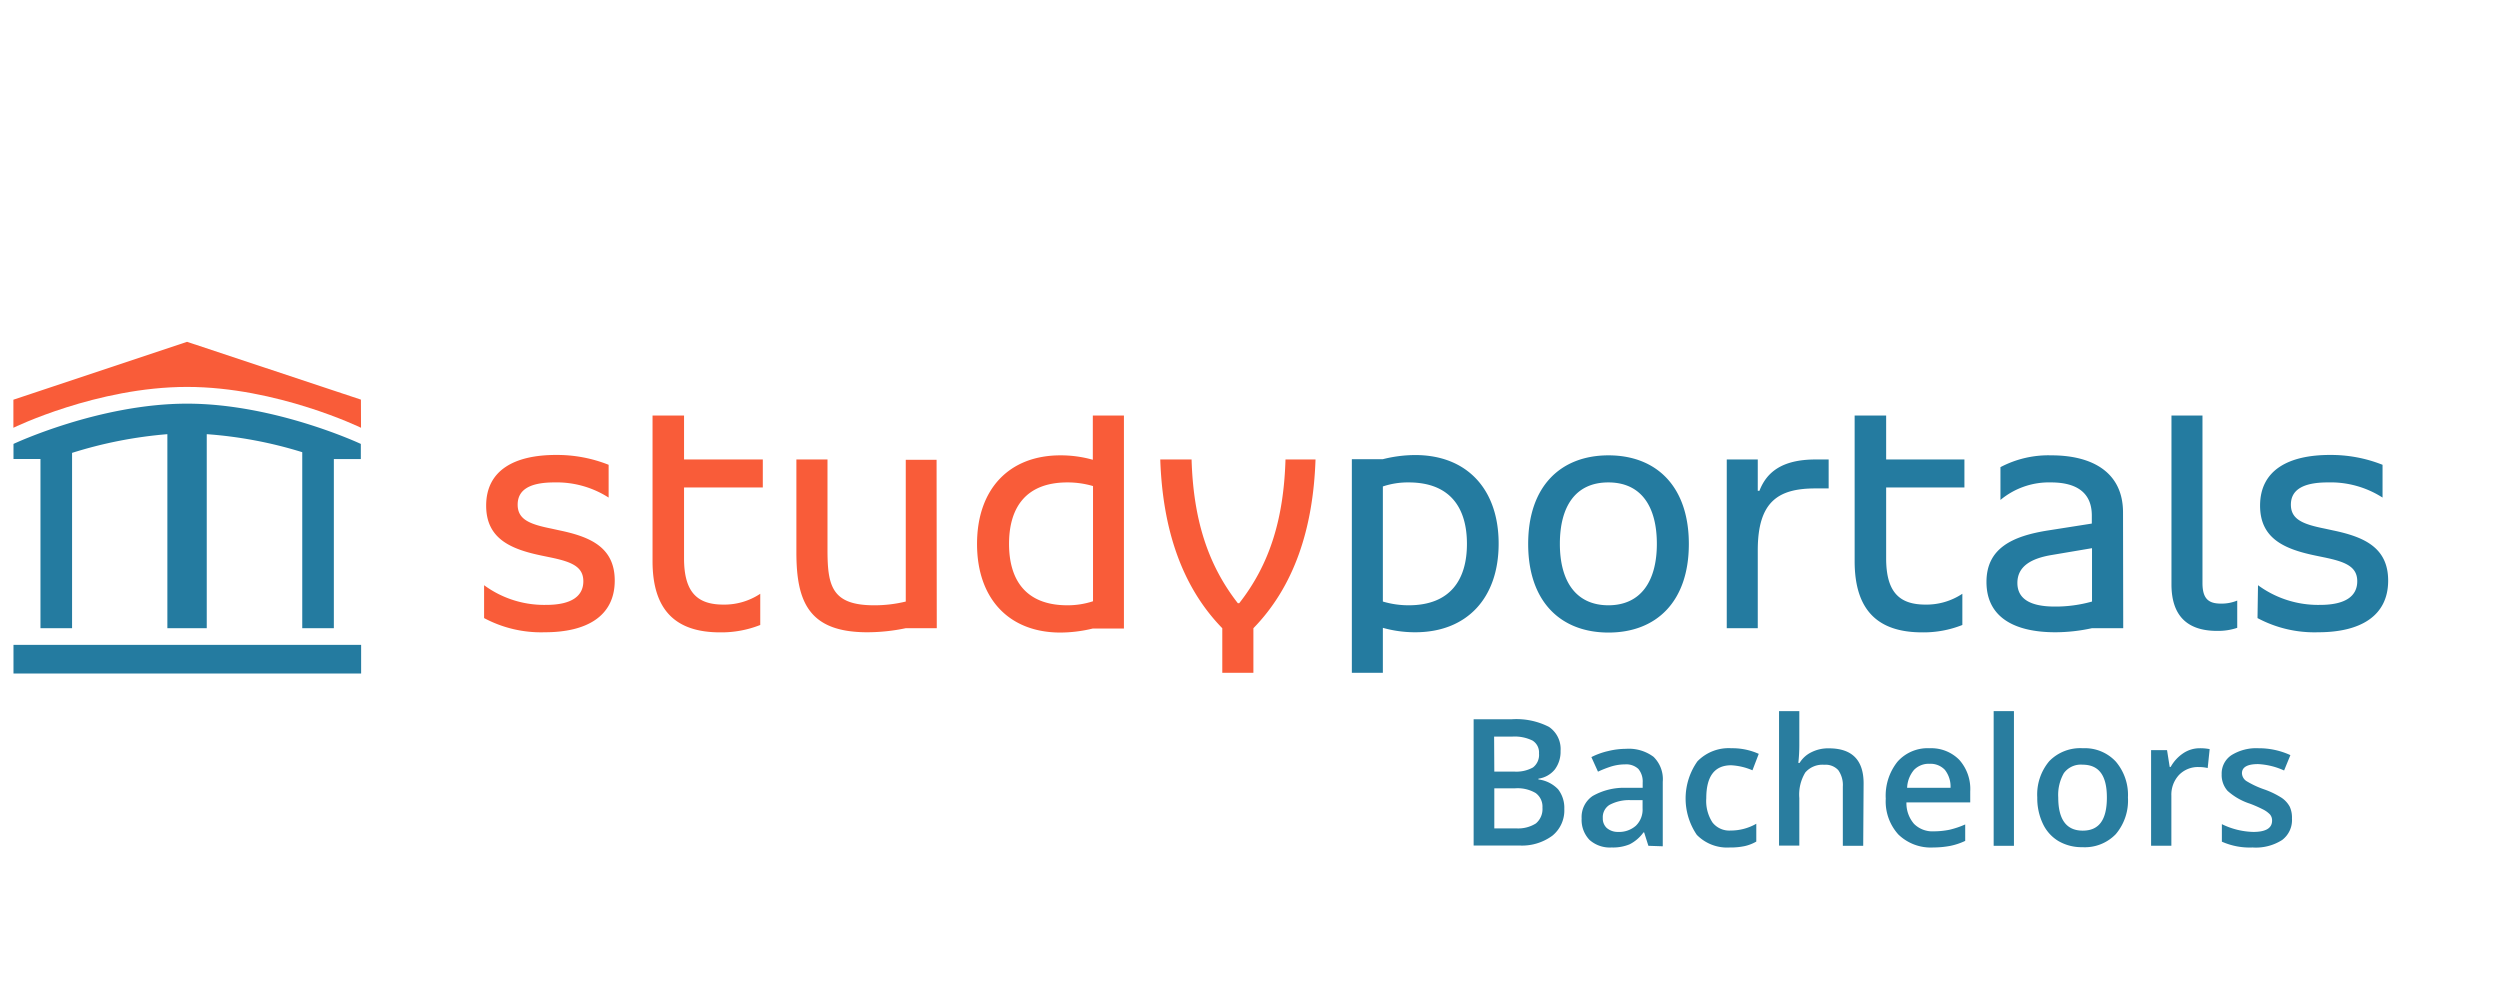 <svg xmlns="http://www.w3.org/2000/svg" viewBox="0 0 253.93 102.25"><defs><style>.cls-1{fill:#247ba0;}.cls-2{fill:#f95c39;}.cls-3{fill:#297d9f;}</style></defs><title>logo-bachelors-v4</title><g id="header"><path class="cls-1" d="M229.3,62.78a12.24,12.24,0,0,0,6.17,1.44c4.22,0,7.1-1.61,7.1-5.25,0-3.39-2.5-4.45-5.62-5.1l-.83-.18c-2.19-.44-3.43-.92-3.43-2.43S233.93,49,236.43,49A9.77,9.77,0,0,1,242,50.54V47.21a14.16,14.16,0,0,0-5.35-1c-4.21,0-7.09,1.55-7.09,5.15,0,3.36,2.5,4.42,5.62,5.07l.82.17c2.2.45,3.43.93,3.43,2.44s-1.2,2.4-3.77,2.4a10.31,10.31,0,0,1-6.31-2Zm-5.59-20.57h-3.15V59.35c0,3.16,1.57,4.73,4.63,4.73a6.06,6.06,0,0,0,2.05-.31V61a4.17,4.17,0,0,1-1.64.31c-1.24,0-1.89-.45-1.89-2.09Zm-15,19.4c-2.6,0-3.8-.85-3.8-2.4,0-1.71,1.44-2.5,3.5-2.84l4.08-.69V61.1a13.7,13.7,0,0,1-3.78.51m6.93-9.56c0-4.08-3.12-5.8-7.27-5.8a10.44,10.44,0,0,0-5.18,1.2v3.33A7.7,7.7,0,0,1,208.32,49c2.67,0,4.15,1.09,4.15,3.36v.82l-4.39.69c-3.74.58-6.31,1.85-6.31,5.24,0,3.64,2.91,5.11,7,5.11a17.45,17.45,0,0,0,3.7-.41h3.19Zm-27.26-9.84V57c0,5,2.37,7.23,6.86,7.23a10.65,10.65,0,0,0,4.08-.75V60.31a6.58,6.58,0,0,1-3.74,1.1c-2.6,0-4-1.2-4-4.7v-7.2h7.95V46.67h-7.95V42.21Zm-9.84,7.64V46.67h-3.15V63.81h3.15V55.89c0-5,2.13-6.28,5.87-6.28h1.33V46.67h-1.33c-3.5,0-5,1.37-5.7,3.18Zm-15.16-3.6c-4.84,0-8.16,3.12-8.16,9s3.32,9,8.16,9,8.16-3.12,8.16-9-3.33-9-8.16-9m0,15.23c-3.33,0-4.94-2.47-4.94-6.24S160,49,163.36,49s4.93,2.47,4.93,6.24-1.61,6.24-4.93,6.24M149,55.24c0,3.6-1.65,6.24-5.93,6.24a9.2,9.2,0,0,1-2.61-.38V49.41a8,8,0,0,1,2.61-.41c4.28,0,5.93,2.64,5.93,6.24m-8.54,8.53a12,12,0,0,0,3.29.45c5.21,0,8.47-3.43,8.47-9s-3.26-9-8.47-9a13.61,13.61,0,0,0-3.29.42h-3.15V68.34h3.15Z"/><path class="cls-2" d="M127.31,68.34V63.81c4.11-4.22,6.07-10.05,6.31-17.14h-3.05c-.18,6-1.58,10.62-4.7,14.6h-.14c-3.12-4-4.52-8.64-4.7-14.6h-3.18c.24,7.09,2.19,12.92,6.3,17.14v4.53Zm-24.82-13.1c0-3.6,1.64-6.24,5.93-6.24a9.18,9.18,0,0,1,2.6.37v11.7a8.23,8.23,0,0,1-2.6.41c-4.29,0-5.93-2.64-5.93-6.24M111,46.7a12,12,0,0,0-3.29-.45c-5.21,0-8.47,3.43-8.47,9s3.26,9,8.47,9a14.15,14.15,0,0,0,3.29-.41h3.16V42.21H111Zm-15.87,0H92V61.1a13.35,13.35,0,0,1-3.22.38c-4.32,0-4.73-2-4.73-5.66V46.67H80.89v9.42c0,5,1.23,8.13,7.2,8.13a19.07,19.07,0,0,0,3.9-.41h3.16ZM66.28,42.21V57c0,5,2.37,7.23,6.86,7.23a10.69,10.69,0,0,0,4.08-.75V60.31a6.58,6.58,0,0,1-3.74,1.1c-2.61,0-4-1.2-4-4.7v-7.2h8V46.67h-8V42.21ZM49.17,62.78a12.27,12.27,0,0,0,6.17,1.44c4.22,0,7.1-1.61,7.1-5.25,0-3.39-2.5-4.45-5.62-5.1L56,53.69c-2.19-.44-3.42-.92-3.42-2.43S53.8,49,56.3,49a9.77,9.77,0,0,1,5.52,1.54V47.21a14.16,14.16,0,0,0-5.35-1c-4.21,0-7.09,1.55-7.09,5.15,0,3.36,2.5,4.42,5.62,5.07l.82.17c2.2.45,3.43.93,3.43,2.44s-1.2,2.4-3.77,2.4a10.31,10.31,0,0,1-6.31-2Z"/><path class="cls-1" d="M1.37,45.09v1.53H4.11V63.81H7.32V46h0A43.93,43.93,0,0,1,17,44.1V63.81h4V44.1a43.15,43.15,0,0,1,9.7,1.83l0,0V63.81h3.21V46.63h2.74V45.09S27.94,41,19,41,1.37,45.09,1.37,45.09Z"/><path class="cls-2" d="M36.67,43.45S28.14,39.3,19,39.3,1.36,43.45,1.36,43.45V40.6L19,34.72l17.66,5.87Z"/><rect class="cls-1" x="1.37" y="65.5" width="35.31" height="2.91"/><path class="cls-3" d="M149.68,73.06h3.82a7.28,7.28,0,0,1,3.83.77,2.71,2.71,0,0,1,1.18,2.44,3,3,0,0,1-.58,1.88,2.61,2.61,0,0,1-1.67.94v.08a3.34,3.34,0,0,1,2,1,3.07,3.07,0,0,1,.63,2,3.3,3.3,0,0,1-1.21,2.71,5.19,5.19,0,0,1-3.36,1h-4.64Zm2.1,5.31h2a3.47,3.47,0,0,0,1.93-.42,1.61,1.61,0,0,0,.61-1.42,1.42,1.42,0,0,0-.66-1.31,4.1,4.1,0,0,0-2.08-.4h-1.82Zm0,1.7v4.07H154a3.37,3.37,0,0,0,2-.5,1.9,1.9,0,0,0,.67-1.6,1.71,1.71,0,0,0-.69-1.49,3.63,3.63,0,0,0-2.08-.48Z"/><path class="cls-3" d="M167.43,85.91,167,84.55h-.07a3.9,3.9,0,0,1-1.41,1.21,4.42,4.42,0,0,1-1.83.32,3.1,3.1,0,0,1-2.24-.77,2.93,2.93,0,0,1-.8-2.19,2.57,2.57,0,0,1,1.12-2.27,6.43,6.43,0,0,1,3.4-.83l1.68,0v-.52a2,2,0,0,0-.44-1.4,1.8,1.8,0,0,0-1.35-.46,4.86,4.86,0,0,0-1.43.22,11,11,0,0,0-1.32.52l-.67-1.48a7.4,7.4,0,0,1,1.73-.62,7.66,7.66,0,0,1,1.78-.22,4.2,4.2,0,0,1,2.8.81,3.17,3.17,0,0,1,.94,2.54v6.55Zm-3.08-1.41a2.57,2.57,0,0,0,1.81-.63,2.28,2.28,0,0,0,.68-1.76v-.84l-1.25,0a4.2,4.2,0,0,0-2.12.49,1.47,1.47,0,0,0-.67,1.33,1.31,1.31,0,0,0,.39,1A1.71,1.71,0,0,0,164.35,84.5Z"/><path class="cls-3" d="M175.71,86.08a4.31,4.31,0,0,1-3.36-1.28,6.55,6.55,0,0,1,.06-7.47A4.43,4.43,0,0,1,175.87,76a6.5,6.5,0,0,1,2.77.57L178,78.24a6.32,6.32,0,0,0-2.16-.51c-1.69,0-2.53,1.12-2.53,3.35a4,4,0,0,0,.63,2.46,2.17,2.17,0,0,0,1.84.82,5.25,5.25,0,0,0,2.61-.69v1.81a4.14,4.14,0,0,1-1.18.46A6.72,6.72,0,0,1,175.71,86.08Z"/><path class="cls-3" d="M189.25,85.91h-2.07v-6a2.63,2.63,0,0,0-.46-1.68,1.74,1.74,0,0,0-1.43-.55,2.3,2.3,0,0,0-1.92.78,4.32,4.32,0,0,0-.61,2.6v4.83H180.7V72.23h2.06V75.7a16.37,16.37,0,0,1-.1,1.79h.13A2.86,2.86,0,0,1,184,76.4a3.77,3.77,0,0,1,1.76-.39q3.53,0,3.53,3.56Z"/><path class="cls-3" d="M196.37,86.08a4.73,4.73,0,0,1-3.55-1.32,5,5,0,0,1-1.28-3.64,5.53,5.53,0,0,1,1.19-3.75A4.09,4.09,0,0,1,196,76a4,4,0,0,1,3,1.17,4.44,4.44,0,0,1,1.12,3.22v1.11h-6.48a3.21,3.21,0,0,0,.77,2.18,2.64,2.64,0,0,0,2,.76,8.11,8.11,0,0,0,1.6-.16,8.87,8.87,0,0,0,1.6-.54v1.67a6.55,6.55,0,0,1-1.53.51A9.43,9.43,0,0,1,196.37,86.08Zm-.38-8.5a2.08,2.08,0,0,0-1.58.62,3,3,0,0,0-.7,1.82h4.41a2.74,2.74,0,0,0-.58-1.83A2,2,0,0,0,196,77.58Z"/><path class="cls-3" d="M204.56,85.91H202.5V72.23h2.06Z"/><path class="cls-3" d="M216.14,81a5.28,5.28,0,0,1-1.23,3.72,4.36,4.36,0,0,1-3.4,1.33,4.67,4.67,0,0,1-2.41-.61,4.05,4.05,0,0,1-1.6-1.77,6,6,0,0,1-.57-2.67,5.25,5.25,0,0,1,1.22-3.69A4.39,4.39,0,0,1,211.57,76a4.28,4.28,0,0,1,3.34,1.36A5.23,5.23,0,0,1,216.14,81Zm-7.08,0c0,2.24.83,3.37,2.49,3.37S214,83.27,214,81s-.83-3.33-2.48-3.33a2.13,2.13,0,0,0-1.89.86A4.46,4.46,0,0,0,209.06,81Z"/><path class="cls-3" d="M223.44,76a4.85,4.85,0,0,1,1,.09l-.2,1.92a4,4,0,0,0-.92-.1,2.67,2.67,0,0,0-2,.81,2.94,2.94,0,0,0-.77,2.1v5.08h-2.06V76.19h1.62l.27,1.71h.1a4,4,0,0,1,1.26-1.38A3,3,0,0,1,223.44,76Z"/><path class="cls-3" d="M232.8,83.14a2.53,2.53,0,0,1-1,2.18,4.94,4.94,0,0,1-3,.76,6.94,6.94,0,0,1-3.12-.59V83.71a7.62,7.62,0,0,0,3.19.79c1.27,0,1.91-.38,1.91-1.15a.93.93,0,0,0-.21-.62,2.58,2.58,0,0,0-.7-.51,12.8,12.8,0,0,0-1.34-.59,6.3,6.3,0,0,1-2.27-1.3,2.41,2.41,0,0,1-.6-1.69,2.23,2.23,0,0,1,1-1.94A4.77,4.77,0,0,1,229.4,76a7.65,7.65,0,0,1,3.24.7L232,78.26a7.24,7.24,0,0,0-2.64-.65c-1.09,0-1.64.31-1.64.93a1,1,0,0,0,.43.78,9.23,9.23,0,0,0,1.86.87,8.64,8.64,0,0,1,1.75.85,2.61,2.61,0,0,1,.81.89A2.67,2.67,0,0,1,232.8,83.14Z"/></g></svg>